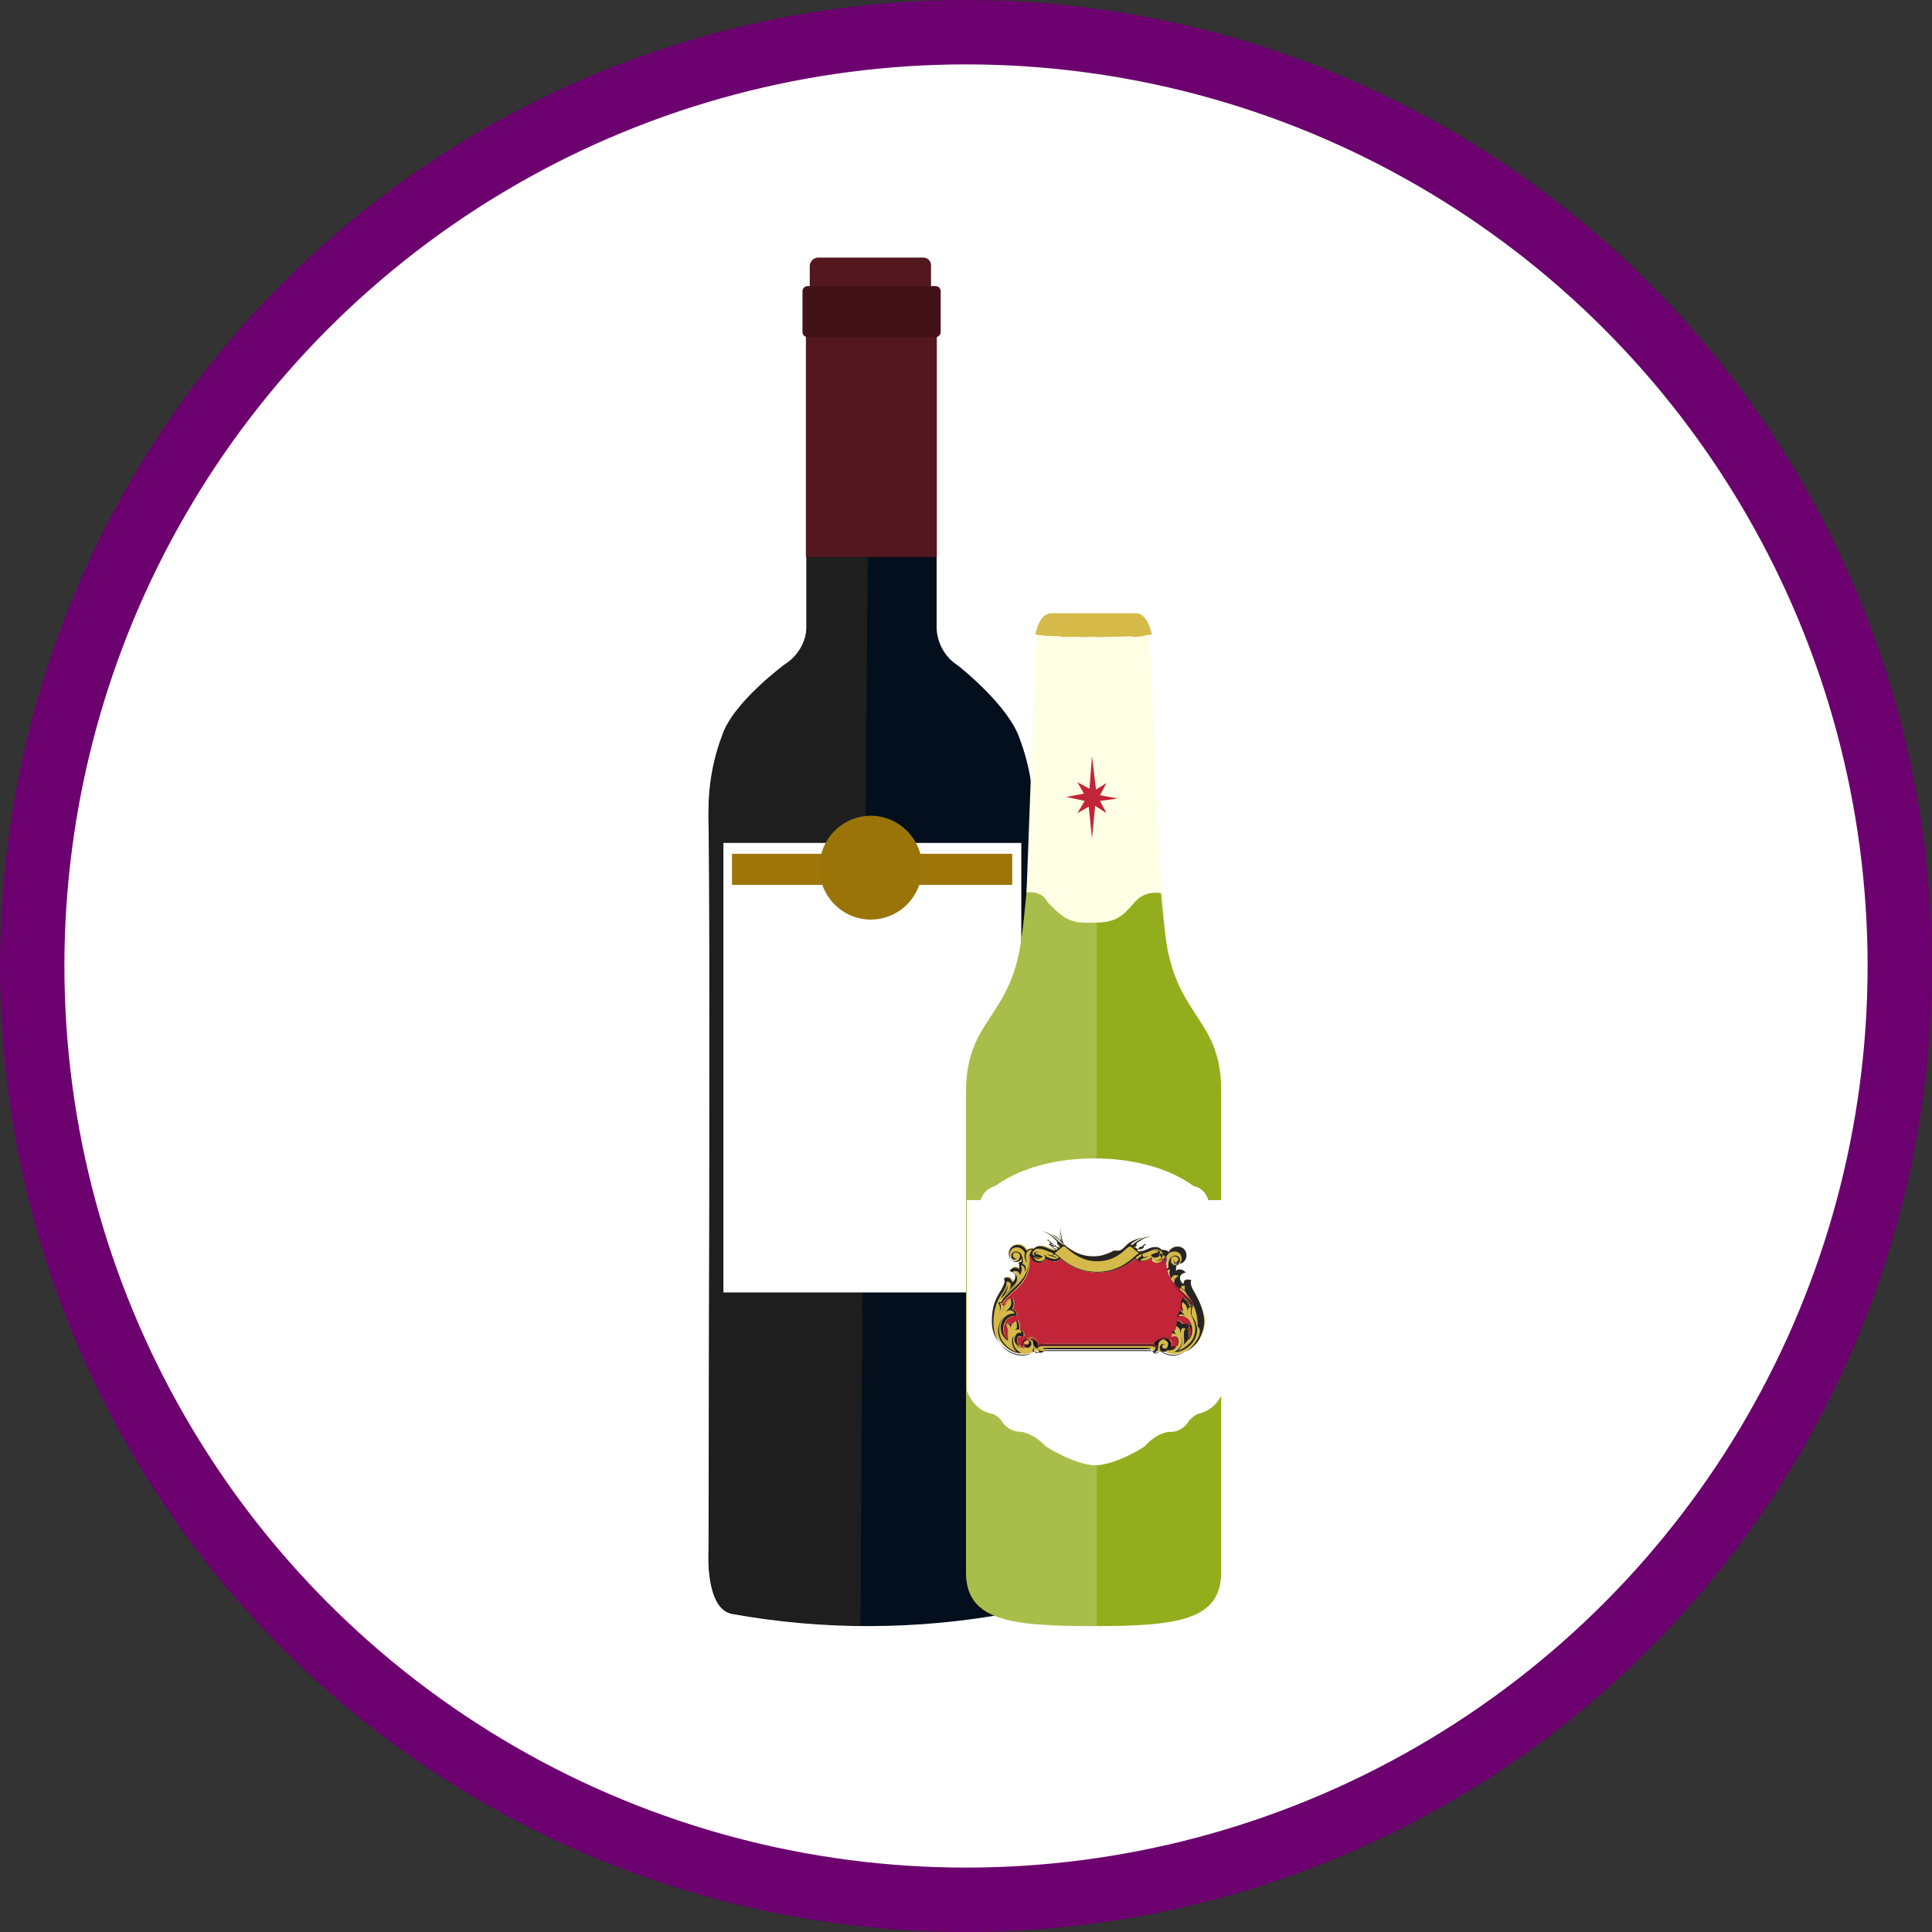<svg width="30" height="30" viewBox="0 0 30 30" fill="none" xmlns="http://www.w3.org/2000/svg">
<rect x="0" y="0" width="30" height="30" fill="#333333" stroke="none"/>
<circle cx="15" cy="15" r="14.5" fill="white" stroke="#6C006F"/>
<path d="M15.672 25.049C16.099 25.015 16.042 24.084 16.042 24.084C16.042 24.084 16.012 13.784 16.042 12.772C16.062 12.334 15.992 11.896 15.839 11.486C15.672 10.957 14.877 10.336 14.877 10.336C14.771 10.268 14.683 10.174 14.625 10.061C14.566 9.948 14.538 9.822 14.544 9.695V8.76V7.758H12.521V8.77V9.705C12.527 9.833 12.5 9.96 12.441 10.073C12.382 10.187 12.295 10.282 12.187 10.349C12.187 10.349 11.393 10.97 11.226 11.496C11.067 11.902 10.991 12.336 11.002 12.772C11.032 13.784 11.002 24.097 11.002 24.097C11.002 24.097 10.949 24.991 11.373 25.062C12.795 25.317 14.251 25.312 15.672 25.049Z" fill="#030F1C"/>
<path d="M13.489 7.711H12.527V8.724V9.661C12.533 9.79 12.505 9.917 12.447 10.031C12.388 10.144 12.301 10.241 12.194 10.309C12.194 10.309 11.379 10.906 11.212 11.422C11.056 11.834 10.986 12.274 11.005 12.715C11.035 13.727 11.005 24.084 11.005 24.084C11.005 24.084 10.952 24.985 11.379 25.052C12.034 25.172 12.697 25.235 13.362 25.241C13.442 10.11 13.489 7.711 13.489 7.711Z" fill="#1E1E1E"/>
<path d="M14.547 5.137H12.514V8.649H14.547V5.137Z" fill="#53171F"/>
<path d="M12.711 4H14.34C14.371 4 14.401 4.013 14.423 4.035C14.444 4.057 14.457 4.087 14.457 4.118V4.489H12.574V4.152C12.572 4.133 12.574 4.113 12.579 4.094C12.585 4.076 12.595 4.059 12.608 4.044C12.621 4.03 12.637 4.018 12.655 4.011C12.673 4.003 12.692 3.999 12.711 4Z" fill="#53171F"/>
<path d="M14.527 4.442H12.541C12.496 4.442 12.461 4.478 12.461 4.523V5.154C12.461 5.199 12.496 5.235 12.541 5.235H14.527C14.571 5.235 14.607 5.199 14.607 5.154V4.523C14.607 4.478 14.571 4.442 14.527 4.442Z" fill="#411318"/>
<path d="M15.859 13.089H11.233V20.069H15.859V13.089Z" fill="white"/>
<path d="M15.718 13.258H11.366V13.74H15.718V13.258Z" fill="#9E7509"/>
<path d="M14.32 13.473C14.32 13.633 14.273 13.789 14.185 13.921C14.098 14.054 13.973 14.157 13.827 14.218C13.681 14.279 13.521 14.295 13.366 14.264C13.211 14.233 13.069 14.156 12.958 14.043C12.846 13.931 12.77 13.787 12.739 13.631C12.709 13.474 12.725 13.312 12.785 13.165C12.845 13.017 12.947 12.892 13.079 12.803C13.21 12.714 13.364 12.667 13.522 12.667C13.733 12.667 13.936 12.752 14.086 12.903C14.236 13.054 14.32 13.259 14.32 13.473Z" fill="#9A7408"/>
<path d="M18.11 14.63C18.009 13.932 17.771 10.587 17.771 10.587C17.909 10.536 17.884 10.321 17.809 10.105C17.733 9.902 17.733 9.712 17.733 9.712L16.981 9.611L16.229 9.712C16.229 9.712 16.229 9.902 16.154 10.105C16.078 10.308 16.053 10.523 16.191 10.587C16.191 10.587 15.966 13.932 15.853 14.63C15.677 15.821 15 15.834 15 16.962C15 17.747 15 23.869 15 24.413C15 25.161 15.677 25.25 16.981 25.25C18.285 25.25 18.962 25.161 18.962 24.413C18.962 23.869 18.962 17.747 18.962 16.962C18.975 15.834 18.298 15.821 18.11 14.63Z" fill="#93AE1D"/>
<path opacity="0.2" d="M17.031 9.624L16.981 9.611L16.229 9.712C16.229 9.712 16.229 9.902 16.154 10.105C16.078 10.308 16.053 10.523 16.191 10.587C16.191 10.587 15.966 13.932 15.853 14.63C15.677 15.821 15 15.834 15 16.962C15 17.747 15 23.869 15 24.413C15 25.161 15.677 25.25 16.981 25.25C16.994 25.25 17.019 25.25 17.031 25.25V9.624Z" fill="white"/>
<path d="M18.762 18.635C18.699 18.432 18.536 18.419 18.536 18.419C17.947 17.988 17.144 17.988 16.994 17.988C16.831 17.988 16.041 17.988 15.451 18.419C15.451 18.419 15.289 18.445 15.226 18.635H15.013V21.588C15.013 21.588 15.101 21.904 15.414 21.955C15.414 21.955 15.514 21.993 15.564 22.082C15.564 22.082 15.652 22.234 15.865 22.234C15.865 22.234 16.053 22.259 16.241 22.462C16.241 22.462 16.655 22.728 16.981 22.753C16.994 22.753 16.994 22.753 17.006 22.753C17.019 22.753 17.019 22.753 17.031 22.753C17.37 22.728 17.771 22.462 17.771 22.462C17.959 22.247 18.147 22.234 18.147 22.234C18.36 22.247 18.448 22.082 18.448 22.082C18.511 21.993 18.599 21.955 18.599 21.955C18.912 21.892 19 21.588 19 21.588V18.635H18.762Z" fill="white"/>
<path d="M15.94 13.857L16.091 9.814C16.091 9.814 17.056 9.651 17.846 9.804L18.034 13.872C18.034 13.872 17.796 13.806 17.62 14.009C17.445 14.211 17.345 14.326 17.006 14.326C16.668 14.338 16.555 14.313 16.279 14.021C16.266 14.034 16.229 13.831 15.94 13.857Z" fill="#FEFFE4"/>
<path d="M16.956 13.02L17.006 12.513L17.182 12.627L17.081 12.437L17.357 12.399L17.081 12.348L17.182 12.158L17.019 12.26L16.956 11.74L16.918 12.247L16.73 12.146L16.831 12.323L16.555 12.374L16.843 12.437L16.73 12.627L16.906 12.526L16.956 13.02Z" fill="#C22537"/>
<path d="M17.633 9.522C17.433 9.522 16.981 9.522 16.981 9.522C16.981 9.522 16.53 9.522 16.329 9.522C16.129 9.522 16.078 9.852 16.078 9.852C16.078 9.852 16.241 9.89 16.981 9.89C17.721 9.89 17.884 9.852 17.884 9.852C17.884 9.852 17.834 9.522 17.633 9.522Z" fill="#D5BA4A"/>
<path d="M17.508 9.852C17.508 9.801 17.458 9.75 17.408 9.75C17.358 9.75 17.307 9.801 17.307 9.852C17.307 9.865 17.307 9.877 17.307 9.877C17.383 9.877 17.458 9.877 17.508 9.877C17.508 9.877 17.508 9.865 17.508 9.852Z" fill="#D5BA4A"/>
<path d="M17.232 9.864C17.232 9.814 17.182 9.763 17.132 9.763C17.082 9.763 17.032 9.814 17.032 9.864C17.032 9.877 17.032 9.89 17.032 9.89C17.107 9.89 17.169 9.89 17.232 9.89C17.232 9.877 17.232 9.877 17.232 9.864Z" fill="#D5BA4A"/>
<path d="M17.784 9.839C17.784 9.788 17.734 9.738 17.671 9.738C17.621 9.738 17.571 9.788 17.571 9.852C17.571 9.865 17.571 9.877 17.571 9.89C17.658 9.89 17.734 9.877 17.771 9.877C17.784 9.852 17.784 9.852 17.784 9.839Z" fill="#D5BA4A"/>
<path d="M16.856 9.763C16.806 9.763 16.756 9.814 16.756 9.864C16.756 9.877 16.756 9.89 16.756 9.89C16.818 9.89 16.893 9.89 16.956 9.89C16.956 9.877 16.956 9.877 16.956 9.864C16.956 9.801 16.906 9.763 16.856 9.763Z" fill="#D5BA4A"/>
<path d="M16.58 9.75C16.53 9.75 16.48 9.789 16.48 9.852C16.48 9.865 16.48 9.877 16.48 9.89C16.542 9.89 16.605 9.89 16.68 9.89C16.68 9.877 16.68 9.877 16.68 9.865C16.68 9.801 16.63 9.75 16.58 9.75Z" fill="#D5BA4A"/>
<path d="M16.191 9.865C16.241 9.865 16.304 9.877 16.392 9.877C16.392 9.865 16.392 9.852 16.392 9.839C16.392 9.788 16.354 9.738 16.292 9.725C16.241 9.725 16.191 9.763 16.179 9.826C16.191 9.852 16.191 9.852 16.191 9.865Z" fill="#D5BA4A"/>
<path d="M18.549 20.066C18.523 20.028 18.511 20.003 18.498 19.965C18.486 19.939 18.486 19.901 18.498 19.876C18.436 19.863 18.398 19.863 18.386 19.901C18.386 19.914 18.373 19.927 18.373 19.939C18.335 19.901 18.323 19.876 18.323 19.851C18.323 19.838 18.323 19.838 18.323 19.825C18.335 19.787 18.373 19.762 18.411 19.762C18.386 19.724 18.348 19.711 18.31 19.711C18.285 19.711 18.273 19.724 18.26 19.737C18.26 19.724 18.26 19.711 18.26 19.699C18.26 19.673 18.273 19.648 18.273 19.635C18.273 19.635 18.248 19.622 18.235 19.622C18.235 19.61 18.223 19.584 18.223 19.559C18.223 19.572 18.235 19.572 18.235 19.584C18.248 19.61 18.285 19.622 18.31 19.622C18.373 19.622 18.423 19.559 18.423 19.496C18.423 19.407 18.36 19.356 18.285 19.356C18.21 19.356 18.16 19.407 18.147 19.445C18.135 19.432 18.135 19.42 18.11 19.42C18.085 19.407 18.059 19.407 18.034 19.407C18.009 19.369 17.959 19.356 17.896 19.369C17.834 19.382 17.759 19.432 17.696 19.432C17.708 19.432 17.733 19.42 17.746 19.42C17.733 19.42 17.733 19.42 17.696 19.432C17.696 19.432 17.696 19.432 17.683 19.432C17.671 19.432 17.671 19.42 17.658 19.407C17.671 19.394 17.671 19.394 17.671 19.394C17.683 19.394 17.696 19.407 17.721 19.407C17.733 19.407 17.746 19.394 17.759 19.394C17.746 19.394 17.733 19.394 17.721 19.407C17.708 19.407 17.708 19.407 17.696 19.407H17.683L17.696 19.394C17.708 19.394 17.733 19.394 17.746 19.382C17.759 19.382 17.759 19.369 17.759 19.356C17.759 19.344 17.771 19.344 17.784 19.331C17.784 19.331 17.796 19.331 17.796 19.318H17.784C17.759 19.331 17.759 19.331 17.746 19.344C17.733 19.356 17.721 19.369 17.708 19.369L17.721 19.356C17.721 19.356 17.696 19.356 17.683 19.382C17.683 19.394 17.671 19.394 17.671 19.394C17.671 19.394 17.671 19.394 17.683 19.382C17.671 19.382 17.671 19.394 17.658 19.394C17.646 19.382 17.646 19.382 17.633 19.369C17.646 19.356 17.646 19.344 17.646 19.331C17.646 19.318 17.646 19.318 17.646 19.306C17.696 19.268 17.771 19.217 17.871 19.192C17.796 19.204 17.683 19.242 17.583 19.331H17.57L17.558 19.318C17.621 19.268 17.696 19.23 17.733 19.217H17.721C17.696 19.23 17.583 19.255 17.508 19.318C17.495 19.331 17.483 19.344 17.47 19.356C17.445 19.382 17.42 19.407 17.382 19.42C17.382 19.42 17.382 19.42 17.37 19.42C17.37 19.42 17.37 19.42 17.357 19.42C17.357 19.42 17.357 19.42 17.345 19.42C17.345 19.42 17.345 19.42 17.332 19.42C17.332 19.42 17.332 19.42 17.32 19.42C17.32 19.42 17.32 19.42 17.307 19.42C17.307 19.42 17.307 19.42 17.295 19.42C17.257 19.445 17.219 19.458 17.182 19.47C17.119 19.496 17.056 19.509 16.981 19.509C16.806 19.509 16.668 19.445 16.53 19.331C16.48 19.268 16.454 19.217 16.442 19.166C16.442 19.192 16.467 19.255 16.492 19.306C16.48 19.293 16.48 19.293 16.467 19.28L16.517 19.318C16.48 19.23 16.467 19.116 16.467 19.052C16.467 19.04 16.467 19.027 16.467 19.027C16.467 19.027 16.467 19.052 16.467 19.065C16.467 19.141 16.467 19.204 16.492 19.28C16.454 19.255 16.43 19.23 16.404 19.204C16.379 19.192 16.342 19.166 16.329 19.166C16.379 19.192 16.417 19.23 16.505 19.306C16.505 19.306 16.505 19.318 16.517 19.318L16.505 19.331C16.48 19.306 16.454 19.293 16.43 19.268C16.342 19.179 16.254 19.128 16.179 19.116C16.166 19.116 16.166 19.116 16.179 19.116C16.241 19.128 16.329 19.179 16.417 19.28C16.417 19.293 16.417 19.331 16.442 19.356L16.454 19.369L16.442 19.382C16.442 19.369 16.43 19.369 16.43 19.369C16.43 19.369 16.417 19.356 16.404 19.356C16.392 19.344 16.392 19.344 16.379 19.331V19.344L16.367 19.331C16.354 19.318 16.342 19.306 16.342 19.306L16.354 19.318C16.342 19.306 16.329 19.306 16.317 19.293C16.317 19.28 16.317 19.28 16.279 19.255C16.279 19.255 16.267 19.242 16.267 19.255C16.267 19.255 16.254 19.255 16.279 19.268C16.291 19.268 16.304 19.28 16.304 19.293V19.306C16.304 19.318 16.329 19.318 16.329 19.318C16.342 19.318 16.354 19.331 16.367 19.331L16.379 19.344H16.392H16.379H16.367C16.354 19.344 16.342 19.331 16.329 19.331C16.317 19.318 16.304 19.318 16.279 19.318C16.291 19.318 16.317 19.344 16.317 19.344C16.342 19.369 16.367 19.356 16.367 19.356H16.379C16.392 19.356 16.404 19.356 16.417 19.369C16.417 19.369 16.442 19.394 16.442 19.382C16.43 19.394 16.417 19.394 16.379 19.382C16.354 19.369 16.342 19.369 16.329 19.369C16.317 19.369 16.329 19.369 16.329 19.369C16.342 19.369 16.354 19.382 16.367 19.382C16.379 19.394 16.392 19.394 16.417 19.394C16.43 19.394 16.43 19.394 16.442 19.394C16.43 19.407 16.43 19.407 16.417 19.407C16.404 19.407 16.392 19.394 16.379 19.394C16.379 19.394 16.392 19.394 16.392 19.407C16.392 19.407 16.392 19.407 16.404 19.407C16.342 19.407 16.267 19.356 16.204 19.344C16.141 19.331 16.091 19.344 16.066 19.382C16.041 19.369 16.016 19.382 15.991 19.382C15.978 19.394 15.966 19.394 15.953 19.407C15.928 19.369 15.89 19.318 15.815 19.318C15.74 19.318 15.677 19.369 15.677 19.458C15.677 19.521 15.727 19.584 15.79 19.584C15.815 19.584 15.853 19.572 15.865 19.547C15.878 19.534 15.878 19.534 15.878 19.521C15.878 19.547 15.878 19.572 15.865 19.584C15.853 19.584 15.84 19.584 15.828 19.597C15.84 19.622 15.84 19.635 15.84 19.66C15.84 19.673 15.84 19.686 15.84 19.699C15.828 19.686 15.815 19.673 15.79 19.673C15.752 19.66 15.715 19.686 15.69 19.724C15.727 19.737 15.765 19.749 15.777 19.787C15.777 19.8 15.777 19.8 15.777 19.813C15.777 19.838 15.765 19.876 15.727 19.901C15.727 19.889 15.727 19.876 15.715 19.863C15.69 19.825 15.652 19.813 15.602 19.838C15.614 19.863 15.614 19.901 15.602 19.927C15.589 19.952 15.577 19.99 15.552 20.028C15.489 20.13 15.414 20.256 15.414 20.497C15.414 20.611 15.439 20.712 15.502 20.801C15.552 20.877 15.627 20.941 15.702 20.979C15.828 21.042 15.978 21.042 16.078 20.966C16.128 21.004 16.204 21.004 16.241 20.953H17.884C17.934 21.004 17.997 21.004 18.047 20.966C18.147 21.042 18.285 21.042 18.423 20.979C18.498 20.941 18.574 20.877 18.624 20.801C18.674 20.712 18.712 20.611 18.712 20.497C18.686 20.307 18.599 20.168 18.549 20.066Z" fill="#D5BA4A"/>
<path d="M17.044 19.762C16.805 19.762 16.617 19.673 16.467 19.547C16.442 19.572 16.417 19.585 16.404 19.585C16.392 19.597 16.367 19.597 16.354 19.585C16.304 19.585 16.254 19.559 16.229 19.547C16.216 19.572 16.191 19.61 16.128 19.61C16.066 19.61 16.003 19.572 16.003 19.496C15.991 19.509 15.991 19.547 15.991 19.585C15.991 19.825 15.852 19.965 15.715 20.079C15.652 20.142 15.589 20.193 15.564 20.256C15.564 20.256 15.564 20.256 15.577 20.256C15.577 20.256 15.589 20.256 15.589 20.269C15.602 20.231 15.627 20.193 15.702 20.155L15.727 20.142L15.74 20.168C15.752 20.193 15.752 20.231 15.752 20.256C15.752 20.282 15.74 20.32 15.727 20.332C15.74 20.332 15.752 20.345 15.765 20.345C15.79 20.37 15.802 20.396 15.802 20.434C15.69 20.421 15.627 20.484 15.602 20.56C15.589 20.586 15.589 20.611 15.589 20.637C15.589 20.687 15.602 20.738 15.639 20.776C15.639 20.75 15.639 20.738 15.639 20.712C15.639 20.7 15.639 20.674 15.639 20.649C15.639 20.637 15.639 20.624 15.627 20.611C15.627 20.598 15.614 20.598 15.602 20.586C15.627 20.548 15.652 20.535 15.69 20.548C15.702 20.548 15.715 20.548 15.727 20.56C15.74 20.548 15.752 20.522 15.79 20.51L15.815 20.497L15.828 20.535C15.84 20.56 15.84 20.586 15.84 20.611C15.84 20.624 15.84 20.637 15.84 20.649C15.903 20.662 15.915 20.712 15.903 20.763C15.865 20.75 15.84 20.75 15.815 20.763C15.79 20.788 15.79 20.827 15.815 20.865C15.84 20.903 15.865 20.903 15.915 20.903C15.915 20.89 15.903 20.877 15.903 20.865C15.903 20.852 15.903 20.839 15.915 20.814C15.928 20.788 15.953 20.763 15.991 20.763C16.015 20.75 16.053 20.763 16.078 20.788C16.116 20.814 16.116 20.865 16.128 20.89C16.128 20.89 16.154 20.865 16.204 20.865H17.896C17.947 20.865 17.972 20.89 17.972 20.89C17.972 20.852 17.972 20.814 18.022 20.788C18.047 20.763 18.084 20.763 18.11 20.763C18.135 20.776 18.16 20.788 18.185 20.814C18.197 20.827 18.197 20.852 18.197 20.865C18.197 20.877 18.197 20.89 18.185 20.903C18.235 20.915 18.26 20.903 18.285 20.865C18.298 20.839 18.298 20.788 18.285 20.763C18.26 20.738 18.235 20.75 18.197 20.763C18.185 20.7 18.197 20.649 18.26 20.649C18.26 20.637 18.26 20.624 18.26 20.611C18.26 20.586 18.273 20.56 18.273 20.535L18.285 20.497L18.31 20.51C18.348 20.522 18.36 20.548 18.373 20.56C18.385 20.548 18.398 20.548 18.41 20.548C18.436 20.548 18.461 20.56 18.498 20.586C18.486 20.586 18.473 20.598 18.473 20.611C18.461 20.624 18.461 20.637 18.461 20.649C18.461 20.662 18.461 20.687 18.461 20.712C18.461 20.738 18.461 20.75 18.461 20.776C18.498 20.738 18.511 20.687 18.511 20.637C18.511 20.611 18.511 20.586 18.498 20.56C18.473 20.484 18.41 20.421 18.298 20.434C18.298 20.396 18.31 20.37 18.335 20.345C18.348 20.332 18.36 20.332 18.373 20.332C18.36 20.307 18.348 20.282 18.348 20.256C18.348 20.218 18.36 20.193 18.36 20.168L18.373 20.142L18.398 20.155C18.473 20.18 18.498 20.231 18.511 20.269C18.511 20.269 18.511 20.269 18.523 20.256C18.523 20.256 18.523 20.256 18.536 20.256C18.511 20.193 18.448 20.142 18.385 20.079C18.26 19.965 18.122 19.838 18.122 19.585C18.122 19.547 18.11 19.509 18.11 19.496C18.11 19.559 18.047 19.61 17.984 19.61C17.921 19.61 17.896 19.572 17.884 19.547C17.859 19.559 17.809 19.585 17.758 19.585C17.733 19.585 17.721 19.585 17.708 19.585C17.696 19.572 17.671 19.572 17.646 19.547C17.457 19.673 17.282 19.762 17.044 19.762Z" fill="white"/>
<path d="M18.548 20.066C18.523 20.028 18.511 20.003 18.498 19.965C18.486 19.94 18.486 19.902 18.498 19.876C18.436 19.864 18.398 19.864 18.385 19.902C18.385 19.914 18.373 19.927 18.373 19.94C18.335 19.902 18.323 19.876 18.323 19.851C18.323 19.838 18.323 19.838 18.323 19.826C18.335 19.788 18.373 19.762 18.41 19.762C18.385 19.724 18.348 19.712 18.31 19.712C18.285 19.712 18.273 19.724 18.26 19.737C18.26 19.724 18.26 19.712 18.26 19.699C18.26 19.674 18.273 19.648 18.273 19.635C18.273 19.635 18.247 19.623 18.235 19.623C18.235 19.61 18.222 19.585 18.222 19.559C18.222 19.572 18.235 19.572 18.235 19.585C18.247 19.61 18.285 19.623 18.31 19.623C18.373 19.623 18.423 19.559 18.423 19.496C18.423 19.407 18.36 19.357 18.285 19.357C18.21 19.357 18.16 19.407 18.147 19.445C18.135 19.433 18.135 19.42 18.11 19.42C18.084 19.407 18.059 19.407 18.034 19.407C18.009 19.369 17.959 19.357 17.896 19.369C17.834 19.382 17.758 19.433 17.696 19.433C17.708 19.433 17.733 19.42 17.746 19.42C17.733 19.42 17.733 19.42 17.696 19.433C17.696 19.433 17.696 19.433 17.683 19.433C17.671 19.433 17.671 19.42 17.658 19.407C17.671 19.395 17.671 19.395 17.671 19.395C17.683 19.395 17.696 19.407 17.721 19.407C17.733 19.407 17.746 19.395 17.758 19.395C17.746 19.395 17.733 19.395 17.721 19.407C17.708 19.407 17.708 19.407 17.696 19.407H17.683L17.696 19.395C17.708 19.395 17.733 19.395 17.746 19.382C17.758 19.382 17.758 19.369 17.758 19.357C17.758 19.344 17.771 19.344 17.784 19.331C17.784 19.331 17.796 19.331 17.796 19.319H17.784C17.758 19.331 17.758 19.331 17.746 19.344C17.733 19.357 17.721 19.369 17.708 19.369L17.721 19.357C17.721 19.357 17.696 19.357 17.683 19.382C17.683 19.395 17.671 19.395 17.671 19.395C17.671 19.395 17.671 19.395 17.683 19.382C17.671 19.382 17.671 19.395 17.658 19.395C17.646 19.382 17.646 19.382 17.633 19.369C17.646 19.357 17.646 19.344 17.646 19.331C17.646 19.331 17.646 19.319 17.646 19.306C17.696 19.268 17.771 19.217 17.871 19.192C17.796 19.204 17.683 19.242 17.583 19.331H17.57L17.558 19.319C17.62 19.268 17.696 19.23 17.733 19.217H17.721C17.696 19.23 17.583 19.255 17.508 19.319C17.495 19.331 17.483 19.344 17.47 19.357C17.445 19.382 17.42 19.407 17.382 19.42C17.382 19.42 17.382 19.42 17.37 19.42C17.37 19.42 17.37 19.42 17.357 19.42C17.357 19.42 17.357 19.42 17.345 19.42C17.345 19.42 17.345 19.42 17.332 19.42C17.332 19.42 17.332 19.42 17.32 19.42C17.32 19.42 17.32 19.42 17.307 19.42C17.307 19.42 17.307 19.42 17.294 19.42C17.257 19.445 17.219 19.458 17.182 19.471C17.119 19.496 17.056 19.509 16.981 19.509C16.805 19.509 16.668 19.445 16.53 19.331C16.48 19.281 16.454 19.217 16.442 19.166C16.442 19.192 16.467 19.255 16.492 19.306C16.48 19.293 16.48 19.293 16.467 19.281L16.517 19.319C16.48 19.23 16.467 19.116 16.467 19.052C16.467 19.04 16.467 19.027 16.467 19.027C16.467 19.027 16.467 19.052 16.467 19.065C16.467 19.141 16.467 19.204 16.492 19.281C16.454 19.255 16.429 19.23 16.404 19.204C16.379 19.192 16.341 19.166 16.329 19.166C16.379 19.192 16.417 19.23 16.505 19.306C16.505 19.306 16.505 19.319 16.517 19.319L16.505 19.331C16.48 19.306 16.454 19.293 16.429 19.268C16.341 19.179 16.254 19.128 16.178 19.116C16.166 19.116 16.166 19.116 16.178 19.116C16.241 19.128 16.329 19.179 16.417 19.281C16.417 19.293 16.417 19.331 16.442 19.357L16.454 19.369L16.442 19.382C16.442 19.369 16.429 19.369 16.429 19.369C16.429 19.369 16.417 19.369 16.404 19.357C16.392 19.344 16.392 19.344 16.379 19.331V19.344L16.367 19.331C16.354 19.319 16.341 19.306 16.341 19.306L16.354 19.319C16.341 19.306 16.329 19.306 16.316 19.293C16.316 19.281 16.316 19.281 16.279 19.255C16.279 19.255 16.266 19.243 16.266 19.255C16.266 19.255 16.254 19.255 16.279 19.268C16.291 19.268 16.304 19.281 16.304 19.293V19.306C16.304 19.319 16.329 19.319 16.329 19.319C16.341 19.319 16.354 19.331 16.367 19.331L16.379 19.344H16.392H16.379H16.367C16.354 19.344 16.341 19.331 16.329 19.331C16.316 19.319 16.304 19.319 16.279 19.319C16.291 19.331 16.316 19.344 16.316 19.344C16.341 19.369 16.367 19.357 16.367 19.357H16.379C16.392 19.357 16.404 19.357 16.404 19.369C16.404 19.369 16.429 19.395 16.429 19.382C16.417 19.395 16.404 19.395 16.367 19.382C16.341 19.369 16.329 19.369 16.316 19.369C16.304 19.369 16.316 19.369 16.316 19.369C16.329 19.369 16.341 19.382 16.354 19.382C16.367 19.395 16.379 19.395 16.404 19.395C16.417 19.395 16.417 19.395 16.429 19.395C16.417 19.407 16.417 19.407 16.404 19.407C16.392 19.407 16.379 19.395 16.367 19.395C16.367 19.395 16.379 19.395 16.379 19.407C16.379 19.407 16.379 19.407 16.392 19.42C16.329 19.42 16.254 19.369 16.191 19.357C16.128 19.344 16.078 19.357 16.053 19.395C16.028 19.382 16.003 19.395 15.978 19.395C15.965 19.407 15.953 19.407 15.94 19.42C15.915 19.382 15.878 19.331 15.802 19.331C15.727 19.331 15.664 19.382 15.664 19.471C15.664 19.534 15.715 19.597 15.777 19.597C15.802 19.597 15.84 19.585 15.852 19.559C15.865 19.547 15.865 19.547 15.865 19.534C15.865 19.559 15.865 19.585 15.852 19.597C15.84 19.597 15.827 19.597 15.815 19.61C15.827 19.635 15.827 19.648 15.827 19.674C15.827 19.686 15.827 19.699 15.827 19.712C15.815 19.699 15.802 19.686 15.777 19.686C15.74 19.674 15.702 19.699 15.677 19.737C15.715 19.75 15.752 19.762 15.765 19.8C15.765 19.813 15.765 19.813 15.765 19.826C15.765 19.851 15.752 19.889 15.715 19.914C15.715 19.902 15.715 19.889 15.702 19.876C15.677 19.838 15.639 19.826 15.589 19.851C15.602 19.876 15.602 19.914 15.589 19.94C15.577 19.965 15.564 20.003 15.539 20.041C15.476 20.142 15.401 20.269 15.401 20.51C15.401 20.624 15.426 20.725 15.489 20.814C15.539 20.89 15.614 20.953 15.69 20.991C15.815 21.055 15.965 21.055 16.066 20.979C16.116 21.017 16.191 21.017 16.229 20.966H17.871C17.921 21.017 17.984 21.017 18.034 20.979C18.135 21.055 18.273 21.055 18.41 20.991C18.486 20.953 18.561 20.89 18.611 20.814C18.661 20.725 18.699 20.624 18.699 20.51C18.686 20.307 18.599 20.168 18.548 20.066ZM17.733 19.471C17.784 19.458 17.834 19.433 17.909 19.407C17.947 19.395 17.972 19.395 17.997 19.407C18.022 19.42 18.034 19.433 18.047 19.445C18.059 19.471 18.059 19.496 18.047 19.521C18.034 19.547 17.997 19.572 17.947 19.572C17.997 19.585 18.034 19.559 18.059 19.534C18.059 19.572 18.022 19.597 17.972 19.61C17.909 19.61 17.884 19.585 17.884 19.547C17.884 19.534 17.884 19.521 17.896 19.509C17.896 19.509 17.884 19.521 17.871 19.534C17.796 19.572 17.721 19.585 17.708 19.572C17.708 19.559 17.721 19.559 17.733 19.547C17.771 19.534 17.821 19.521 17.859 19.496C17.834 19.509 17.784 19.521 17.758 19.521C17.733 19.496 17.746 19.483 17.733 19.471ZM17.721 19.483C17.733 19.496 17.721 19.509 17.696 19.521C17.683 19.534 17.671 19.534 17.658 19.559L17.633 19.534C17.658 19.509 17.671 19.496 17.683 19.496C17.696 19.483 17.708 19.471 17.721 19.483ZM17.633 19.344C17.633 19.357 17.633 19.369 17.633 19.382L17.608 19.369C17.62 19.357 17.633 19.344 17.633 19.344ZM16.442 19.369C16.429 19.357 16.429 19.331 16.429 19.319L16.454 19.344C16.454 19.357 16.454 19.357 16.467 19.369C16.454 19.369 16.454 19.369 16.442 19.369C16.442 19.369 16.442 19.382 16.442 19.369ZM16.505 19.357C16.517 19.344 16.542 19.357 16.58 19.395C16.668 19.471 16.818 19.585 17.031 19.585C17.257 19.585 17.395 19.483 17.483 19.395C17.52 19.369 17.545 19.344 17.558 19.357L17.683 19.458C17.671 19.471 17.645 19.483 17.62 19.509C17.47 19.648 17.282 19.75 17.031 19.75C16.793 19.75 16.592 19.648 16.442 19.509C16.417 19.483 16.392 19.471 16.379 19.458L16.505 19.357ZM16.354 19.483C16.367 19.471 16.379 19.483 16.392 19.483C16.404 19.483 16.417 19.509 16.442 19.521L16.417 19.547C16.404 19.534 16.404 19.521 16.379 19.509C16.354 19.509 16.354 19.496 16.354 19.483ZM16.041 19.433C16.053 19.42 16.066 19.407 16.091 19.395C16.116 19.382 16.141 19.395 16.178 19.395C16.254 19.42 16.304 19.445 16.354 19.458C16.341 19.471 16.354 19.483 16.354 19.496C16.329 19.496 16.279 19.483 16.254 19.471C16.279 19.496 16.329 19.509 16.379 19.521C16.392 19.534 16.417 19.534 16.404 19.547C16.392 19.559 16.316 19.547 16.241 19.509C16.241 19.496 16.229 19.483 16.216 19.483C16.216 19.496 16.229 19.509 16.229 19.521C16.229 19.559 16.191 19.585 16.141 19.585C16.091 19.585 16.053 19.547 16.053 19.509C16.078 19.547 16.116 19.559 16.166 19.547C16.116 19.547 16.078 19.521 16.066 19.496C16.028 19.496 16.028 19.458 16.041 19.433ZM16.128 19.61C16.191 19.61 16.216 19.572 16.229 19.547C16.254 19.559 16.304 19.585 16.354 19.585C16.379 19.585 16.392 19.585 16.404 19.585C16.417 19.572 16.442 19.572 16.467 19.547C16.617 19.674 16.805 19.762 17.044 19.762C17.282 19.762 17.47 19.674 17.62 19.547C17.645 19.572 17.671 19.585 17.683 19.585C17.696 19.597 17.721 19.597 17.733 19.585C17.784 19.585 17.834 19.559 17.859 19.547C17.871 19.572 17.896 19.61 17.959 19.61C18.022 19.61 18.084 19.572 18.084 19.496C18.097 19.509 18.097 19.547 18.097 19.585C18.097 19.826 18.235 19.965 18.373 20.079C18.436 20.142 18.498 20.193 18.523 20.256H18.511C18.511 20.256 18.498 20.256 18.498 20.269C18.486 20.231 18.461 20.193 18.385 20.155L18.36 20.142L18.348 20.168C18.335 20.193 18.335 20.231 18.335 20.256C18.335 20.282 18.348 20.32 18.36 20.332C18.348 20.332 18.335 20.345 18.323 20.345C18.298 20.37 18.285 20.396 18.285 20.434C18.398 20.421 18.461 20.485 18.486 20.561C18.498 20.586 18.498 20.611 18.498 20.637C18.498 20.687 18.486 20.738 18.448 20.776C18.448 20.751 18.448 20.738 18.448 20.713C18.448 20.7 18.448 20.675 18.448 20.649C18.448 20.637 18.448 20.624 18.461 20.611C18.461 20.599 18.473 20.599 18.486 20.586C18.461 20.548 18.436 20.535 18.398 20.548C18.385 20.548 18.373 20.548 18.36 20.561C18.348 20.548 18.335 20.523 18.298 20.51L18.273 20.497L18.26 20.535C18.247 20.561 18.247 20.586 18.247 20.611C18.247 20.624 18.247 20.637 18.247 20.649C18.185 20.662 18.172 20.713 18.185 20.763C18.222 20.751 18.247 20.751 18.273 20.763C18.298 20.789 18.298 20.827 18.273 20.865C18.26 20.903 18.222 20.903 18.172 20.903C18.172 20.89 18.185 20.877 18.185 20.865C18.185 20.852 18.185 20.839 18.172 20.814C18.16 20.789 18.135 20.763 18.097 20.763C18.072 20.751 18.034 20.763 18.009 20.789C17.972 20.814 17.972 20.865 17.959 20.89C17.959 20.89 17.934 20.865 17.884 20.865H16.191C16.141 20.865 16.116 20.89 16.116 20.89C16.116 20.852 16.116 20.814 16.066 20.789C16.041 20.763 16.003 20.763 15.978 20.763C15.953 20.776 15.928 20.789 15.903 20.814C15.89 20.827 15.89 20.852 15.89 20.865C15.89 20.877 15.89 20.89 15.903 20.903C15.852 20.916 15.827 20.903 15.802 20.865C15.79 20.839 15.79 20.789 15.802 20.763C15.827 20.738 15.852 20.751 15.89 20.763C15.903 20.7 15.89 20.649 15.827 20.649C15.827 20.637 15.827 20.624 15.827 20.611C15.827 20.586 15.827 20.561 15.815 20.535L15.802 20.497L15.777 20.51C15.74 20.523 15.727 20.548 15.715 20.561C15.702 20.548 15.69 20.548 15.677 20.548C15.652 20.548 15.614 20.561 15.589 20.586C15.602 20.586 15.614 20.599 15.614 20.611C15.627 20.624 15.627 20.637 15.627 20.649C15.627 20.662 15.627 20.687 15.627 20.713C15.627 20.738 15.627 20.751 15.627 20.776C15.589 20.738 15.577 20.687 15.577 20.637C15.577 20.611 15.577 20.586 15.589 20.561C15.614 20.485 15.677 20.421 15.79 20.434C15.79 20.396 15.777 20.37 15.752 20.345C15.74 20.332 15.727 20.332 15.715 20.332C15.727 20.307 15.74 20.282 15.74 20.256C15.74 20.218 15.727 20.193 15.727 20.168L15.715 20.142L15.69 20.155C15.614 20.18 15.589 20.231 15.577 20.269C15.577 20.269 15.577 20.269 15.564 20.256C15.564 20.256 15.564 20.256 15.552 20.256C15.577 20.193 15.639 20.142 15.702 20.079C15.827 19.965 15.978 19.838 15.978 19.585C15.978 19.547 15.99 19.509 15.99 19.496C16.003 19.572 16.066 19.61 16.128 19.61ZM16.066 20.991C16.053 20.979 16.041 20.941 16.066 20.916C16.041 20.928 16.028 20.966 16.041 20.991C15.953 21.067 15.815 21.067 15.69 21.004C15.614 20.966 15.552 20.903 15.501 20.827C15.451 20.738 15.426 20.649 15.426 20.535C15.426 20.307 15.501 20.168 15.564 20.079C15.602 20.016 15.639 19.965 15.627 19.902C15.652 19.902 15.677 19.902 15.69 19.927C15.702 19.952 15.69 20.003 15.664 20.028C15.79 19.94 15.802 19.876 15.79 19.826C15.777 19.788 15.752 19.762 15.727 19.75C15.74 19.737 15.752 19.737 15.777 19.737C15.802 19.737 15.827 19.762 15.84 19.8C15.865 19.737 15.878 19.699 15.852 19.648C15.865 19.648 15.878 19.648 15.89 19.661C15.903 19.673 15.915 19.699 15.915 19.724C15.915 19.737 15.915 19.75 15.903 19.762C15.915 19.75 15.928 19.724 15.928 19.712C15.928 19.686 15.928 19.661 15.915 19.648C15.903 19.635 15.89 19.635 15.878 19.623C15.89 19.559 15.878 19.496 15.84 19.458C15.827 19.445 15.802 19.433 15.777 19.433C15.74 19.433 15.702 19.458 15.702 19.509C15.702 19.534 15.727 19.559 15.74 19.559C15.752 19.559 15.777 19.559 15.79 19.534C15.777 19.547 15.765 19.547 15.752 19.534C15.74 19.534 15.727 19.509 15.727 19.496C15.727 19.471 15.74 19.445 15.777 19.445C15.802 19.445 15.827 19.458 15.84 19.496C15.84 19.534 15.815 19.585 15.765 19.585C15.715 19.585 15.677 19.547 15.677 19.483C15.677 19.42 15.715 19.369 15.79 19.369C15.852 19.369 15.903 19.42 15.915 19.458C15.903 19.496 15.903 19.559 15.953 19.61C15.915 19.534 15.928 19.471 15.953 19.433C15.965 19.42 16.003 19.395 16.028 19.407C16.028 19.407 16.003 19.433 16.003 19.445C15.99 19.471 15.978 19.496 15.978 19.559C15.978 19.788 15.84 19.914 15.715 20.028C15.652 20.092 15.577 20.142 15.552 20.218C15.527 20.218 15.514 20.218 15.501 20.231C15.527 20.269 15.539 20.332 15.514 20.396C15.539 20.332 15.552 20.282 15.527 20.231C15.539 20.231 15.552 20.231 15.564 20.244C15.577 20.256 15.589 20.282 15.589 20.307C15.589 20.32 15.589 20.332 15.577 20.345C15.589 20.32 15.589 20.294 15.589 20.282C15.589 20.244 15.602 20.18 15.69 20.142C15.702 20.168 15.702 20.206 15.702 20.231C15.702 20.269 15.69 20.294 15.652 20.332C15.639 20.345 15.627 20.358 15.627 20.37C15.664 20.332 15.702 20.345 15.727 20.358C15.74 20.37 15.752 20.383 15.752 20.396C15.639 20.396 15.577 20.459 15.552 20.535C15.514 20.637 15.552 20.763 15.664 20.827C15.639 20.801 15.639 20.751 15.639 20.7C15.639 20.649 15.652 20.599 15.614 20.573C15.627 20.561 15.639 20.561 15.652 20.561C15.677 20.561 15.69 20.586 15.69 20.624V20.637C15.69 20.624 15.69 20.611 15.702 20.586C15.702 20.561 15.727 20.535 15.777 20.51C15.79 20.535 15.79 20.561 15.79 20.586C15.79 20.611 15.79 20.624 15.777 20.637C15.765 20.649 15.765 20.662 15.752 20.675C15.777 20.637 15.815 20.637 15.84 20.649C15.852 20.662 15.865 20.675 15.852 20.7C15.815 20.687 15.79 20.7 15.777 20.725C15.752 20.763 15.74 20.814 15.765 20.852C15.777 20.877 15.815 20.916 15.903 20.903C15.903 20.903 15.903 20.903 15.915 20.916C15.928 20.928 15.94 20.928 15.953 20.928C15.99 20.928 16.015 20.903 16.015 20.865C16.015 20.852 16.015 20.839 16.003 20.827C15.99 20.814 15.965 20.801 15.94 20.814C15.953 20.814 15.978 20.814 15.978 20.827V20.839C15.978 20.865 15.965 20.877 15.94 20.877C15.928 20.877 15.915 20.877 15.903 20.865C15.878 20.852 15.878 20.814 15.89 20.776C15.903 20.751 15.915 20.738 15.94 20.738C15.965 20.738 15.99 20.738 16.003 20.751C16.041 20.776 16.041 20.814 16.041 20.852C16.041 20.903 16.078 20.941 16.128 20.941C16.153 21.017 16.103 21.029 16.066 20.991ZM17.871 20.979H16.204C16.166 20.979 16.153 20.979 16.128 20.953C16.116 20.941 16.116 20.941 16.116 20.928C16.116 20.928 16.128 20.903 16.191 20.903H17.871C17.934 20.903 17.947 20.928 17.947 20.928C17.947 20.941 17.934 20.941 17.934 20.953C17.934 20.979 17.909 20.979 17.871 20.979ZM18.573 20.827C18.523 20.903 18.461 20.966 18.385 21.004C18.26 21.067 18.135 21.067 18.034 20.991C18.047 20.966 18.034 20.941 18.009 20.916C18.034 20.941 18.022 20.979 18.009 20.991C17.972 21.029 17.921 21.017 17.896 21.004C17.959 21.004 17.984 20.966 17.984 20.916C17.984 20.877 17.984 20.839 18.022 20.814C18.047 20.801 18.072 20.789 18.084 20.801C18.11 20.801 18.122 20.827 18.135 20.839C18.147 20.877 18.135 20.903 18.122 20.928C18.11 20.941 18.097 20.941 18.084 20.941C18.059 20.941 18.047 20.928 18.047 20.903C18.047 20.89 18.047 20.89 18.047 20.89C18.059 20.877 18.072 20.877 18.084 20.877C18.072 20.865 18.034 20.865 18.022 20.89C18.009 20.903 18.009 20.916 18.009 20.928C18.009 20.966 18.034 20.991 18.072 20.991C18.084 20.991 18.097 20.991 18.11 20.979C18.11 20.979 18.11 20.979 18.122 20.966C18.21 20.979 18.247 20.941 18.26 20.916C18.285 20.877 18.285 20.814 18.247 20.789C18.222 20.763 18.197 20.763 18.172 20.763C18.172 20.751 18.172 20.725 18.185 20.713C18.21 20.7 18.247 20.7 18.273 20.738C18.26 20.725 18.26 20.713 18.247 20.7C18.235 20.687 18.235 20.662 18.235 20.649C18.235 20.624 18.235 20.611 18.247 20.573C18.285 20.599 18.31 20.624 18.323 20.649C18.323 20.662 18.323 20.675 18.335 20.7C18.335 20.687 18.335 20.687 18.335 20.687C18.335 20.649 18.348 20.624 18.373 20.624C18.385 20.624 18.398 20.624 18.41 20.637C18.373 20.662 18.385 20.713 18.385 20.763C18.385 20.814 18.398 20.877 18.36 20.89C18.473 20.827 18.498 20.687 18.473 20.599C18.448 20.523 18.385 20.447 18.273 20.459C18.273 20.447 18.285 20.434 18.298 20.421C18.323 20.409 18.36 20.396 18.398 20.434C18.385 20.421 18.385 20.409 18.373 20.396C18.335 20.358 18.323 20.345 18.323 20.294C18.323 20.269 18.335 20.231 18.335 20.206C18.423 20.244 18.436 20.307 18.436 20.345C18.436 20.358 18.436 20.383 18.448 20.409C18.448 20.396 18.436 20.383 18.436 20.37C18.436 20.345 18.448 20.32 18.461 20.307C18.473 20.294 18.486 20.294 18.498 20.294C18.486 20.345 18.486 20.396 18.511 20.459C18.498 20.383 18.498 20.32 18.523 20.294C18.511 20.282 18.486 20.282 18.473 20.282C18.448 20.218 18.385 20.155 18.31 20.092C18.185 19.978 18.047 19.864 18.047 19.623C18.047 19.559 18.034 19.534 18.022 19.509C18.022 19.496 17.997 19.483 17.997 19.471C18.022 19.458 18.059 19.471 18.072 19.496C18.097 19.521 18.11 19.597 18.072 19.674C18.122 19.623 18.122 19.547 18.11 19.521C18.122 19.483 18.16 19.433 18.235 19.433C18.31 19.433 18.348 19.483 18.348 19.547C18.348 19.597 18.31 19.648 18.26 19.648C18.21 19.648 18.172 19.61 18.185 19.559C18.185 19.521 18.21 19.509 18.247 19.509C18.273 19.509 18.298 19.534 18.298 19.559C18.298 19.572 18.285 19.585 18.273 19.597C18.26 19.597 18.247 19.597 18.235 19.597C18.247 19.61 18.26 19.623 18.285 19.623C18.298 19.623 18.323 19.597 18.323 19.572C18.323 19.521 18.285 19.496 18.247 19.496C18.222 19.496 18.21 19.509 18.185 19.521C18.147 19.559 18.135 19.635 18.147 19.686C18.135 19.686 18.122 19.699 18.11 19.712C18.097 19.724 18.084 19.75 18.097 19.775C18.097 19.788 18.11 19.813 18.122 19.826C18.122 19.813 18.11 19.8 18.11 19.788C18.11 19.762 18.122 19.737 18.135 19.724C18.147 19.712 18.16 19.712 18.172 19.712C18.147 19.762 18.16 19.8 18.185 19.864C18.197 19.826 18.21 19.8 18.247 19.8C18.26 19.8 18.285 19.8 18.298 19.813C18.273 19.826 18.247 19.851 18.235 19.889C18.222 19.94 18.235 20.016 18.36 20.092C18.323 20.066 18.31 20.016 18.335 19.99C18.348 19.965 18.36 19.965 18.398 19.965C18.385 20.028 18.41 20.079 18.461 20.142C18.523 20.231 18.599 20.37 18.599 20.599C18.661 20.649 18.624 20.751 18.573 20.827ZM18.498 20.421C18.536 20.497 18.561 20.573 18.561 20.637C18.561 20.675 18.548 20.725 18.536 20.763C18.486 20.877 18.36 20.953 18.285 20.979C18.323 20.953 18.36 20.89 18.36 20.814C18.36 20.789 18.36 20.763 18.348 20.725C18.385 20.903 18.285 20.966 18.235 20.991C18.247 20.991 18.273 20.991 18.298 20.991C18.385 20.966 18.498 20.903 18.548 20.801C18.573 20.751 18.599 20.687 18.586 20.611C18.573 20.561 18.561 20.497 18.498 20.421ZM17.771 20.928H16.304C16.304 20.928 16.191 20.928 16.191 20.941C16.191 20.953 16.291 20.953 16.304 20.953H17.758C17.758 20.953 17.871 20.953 17.871 20.941C17.871 20.928 17.771 20.928 17.771 20.928ZM17.997 19.509C18.022 19.483 18.022 19.458 18.009 19.433C17.997 19.407 17.959 19.407 17.921 19.42C17.947 19.42 17.959 19.42 17.972 19.42C17.984 19.42 17.984 19.433 17.984 19.433V19.445C17.921 19.458 17.884 19.483 17.871 19.483C17.896 19.547 17.959 19.534 17.997 19.509ZM15.539 20.168C15.627 20.066 15.815 19.978 15.865 19.788C15.815 19.965 15.677 20.016 15.589 20.117C15.652 20.016 15.652 19.978 15.652 19.952C15.627 20.028 15.577 20.079 15.539 20.168C15.539 20.18 15.539 20.18 15.539 20.168ZM15.74 20.738C15.727 20.763 15.715 20.789 15.715 20.827C15.715 20.903 15.752 20.966 15.79 20.991C15.715 20.979 15.602 20.903 15.539 20.776C15.527 20.738 15.514 20.687 15.514 20.649C15.514 20.573 15.539 20.51 15.589 20.434C15.527 20.51 15.514 20.573 15.501 20.624C15.489 20.7 15.514 20.763 15.539 20.814C15.602 20.916 15.702 20.991 15.79 21.004C15.815 21.004 15.84 21.017 15.852 21.004C15.802 20.979 15.702 20.916 15.74 20.738ZM18.436 19.952C18.436 19.978 18.423 20.003 18.486 20.117C18.385 20.016 18.26 19.965 18.21 19.788C18.247 19.99 18.448 20.066 18.536 20.168C18.498 20.079 18.448 20.028 18.436 19.952ZM16.078 19.509C16.116 19.534 16.178 19.547 16.191 19.509C16.178 19.509 16.128 19.471 16.078 19.471V19.458C16.078 19.445 16.091 19.445 16.091 19.445C16.103 19.445 16.116 19.445 16.141 19.445C16.103 19.433 16.078 19.433 16.053 19.458C16.053 19.458 16.053 19.483 16.078 19.509Z" fill="#272425"/>
<path d="M17.044 19.762C16.805 19.762 16.617 19.673 16.467 19.547C16.442 19.572 16.417 19.585 16.404 19.585C16.392 19.597 16.367 19.597 16.354 19.585C16.304 19.585 16.254 19.559 16.229 19.547C16.216 19.572 16.191 19.61 16.128 19.61C16.066 19.61 16.003 19.572 16.003 19.496C15.991 19.509 15.991 19.547 15.991 19.585C15.991 19.825 15.852 19.965 15.715 20.079C15.652 20.142 15.589 20.193 15.564 20.256C15.564 20.256 15.564 20.256 15.577 20.256C15.577 20.256 15.589 20.256 15.589 20.269C15.602 20.231 15.627 20.193 15.702 20.155L15.727 20.142L15.74 20.168C15.752 20.193 15.752 20.231 15.752 20.256C15.752 20.282 15.74 20.32 15.727 20.332C15.74 20.332 15.752 20.345 15.765 20.345C15.79 20.37 15.802 20.396 15.802 20.434C15.69 20.421 15.627 20.484 15.602 20.56C15.589 20.586 15.589 20.611 15.589 20.637C15.589 20.687 15.602 20.738 15.639 20.776C15.639 20.75 15.639 20.738 15.639 20.712C15.639 20.7 15.639 20.674 15.639 20.649C15.639 20.637 15.639 20.624 15.627 20.611C15.627 20.598 15.614 20.598 15.602 20.586C15.627 20.548 15.652 20.535 15.69 20.548C15.702 20.548 15.715 20.548 15.727 20.56C15.74 20.548 15.752 20.522 15.79 20.51L15.815 20.497L15.828 20.535C15.84 20.56 15.84 20.586 15.84 20.611C15.84 20.624 15.84 20.637 15.84 20.649C15.903 20.662 15.915 20.712 15.903 20.763C15.865 20.75 15.84 20.75 15.815 20.763C15.79 20.788 15.79 20.827 15.815 20.865C15.828 20.903 15.865 20.903 15.915 20.903C15.915 20.89 15.903 20.877 15.903 20.865C15.903 20.852 15.903 20.839 15.915 20.814C15.928 20.788 15.953 20.763 15.991 20.763C16.015 20.75 16.053 20.763 16.078 20.788C16.116 20.814 16.116 20.865 16.128 20.89C16.128 20.89 16.154 20.865 16.204 20.865H17.896C17.947 20.865 17.972 20.89 17.972 20.89C17.972 20.852 17.972 20.814 18.022 20.788C18.047 20.763 18.084 20.763 18.11 20.763C18.135 20.776 18.16 20.788 18.185 20.814C18.197 20.827 18.197 20.852 18.197 20.865C18.197 20.877 18.197 20.89 18.185 20.903C18.235 20.915 18.26 20.903 18.285 20.865C18.298 20.839 18.298 20.788 18.285 20.763C18.26 20.738 18.235 20.75 18.197 20.763C18.185 20.7 18.197 20.649 18.26 20.649C18.26 20.637 18.26 20.624 18.26 20.611C18.26 20.586 18.273 20.56 18.273 20.535L18.285 20.497L18.31 20.51C18.348 20.522 18.36 20.548 18.373 20.56C18.385 20.548 18.398 20.548 18.41 20.548C18.436 20.548 18.461 20.56 18.498 20.586C18.486 20.586 18.473 20.598 18.473 20.611C18.461 20.624 18.461 20.637 18.461 20.649C18.461 20.662 18.461 20.687 18.461 20.712C18.461 20.738 18.461 20.75 18.461 20.776C18.498 20.738 18.511 20.687 18.511 20.637C18.511 20.611 18.511 20.586 18.498 20.56C18.473 20.484 18.41 20.421 18.298 20.434C18.298 20.396 18.31 20.37 18.335 20.345C18.348 20.332 18.36 20.332 18.373 20.332C18.36 20.307 18.348 20.282 18.348 20.256C18.348 20.218 18.36 20.193 18.36 20.168L18.373 20.142L18.398 20.155C18.473 20.18 18.498 20.231 18.511 20.269C18.511 20.269 18.511 20.269 18.523 20.256C18.523 20.256 18.523 20.256 18.536 20.256C18.511 20.193 18.448 20.142 18.385 20.079C18.26 19.965 18.11 19.838 18.11 19.585C18.11 19.547 18.097 19.509 18.097 19.496C18.097 19.559 18.034 19.61 17.972 19.61C17.909 19.61 17.884 19.572 17.871 19.547C17.846 19.559 17.796 19.585 17.746 19.585C17.721 19.585 17.708 19.585 17.696 19.585C17.683 19.572 17.658 19.572 17.633 19.547C17.457 19.673 17.282 19.762 17.044 19.762Z" fill="#C22537"/>
<path d="M18.26 20.776C18.247 20.763 18.235 20.763 18.235 20.763C18.235 20.763 18.247 20.776 18.26 20.776Z" fill="#BF232F"/>
<path d="M18.486 20.649C18.486 20.624 18.486 20.598 18.473 20.573C18.448 20.51 18.398 20.446 18.31 20.446C18.398 20.446 18.448 20.51 18.473 20.573C18.486 20.598 18.486 20.624 18.486 20.649Z" fill="#BF232F"/>
<path d="M18.197 20.928C18.185 20.928 18.185 20.928 18.172 20.928C18.172 20.916 18.185 20.903 18.185 20.89C18.185 20.878 18.185 20.865 18.172 20.84C18.16 20.814 18.134 20.789 18.109 20.789C18.097 20.789 18.097 20.789 18.084 20.789C18.059 20.789 18.034 20.802 18.022 20.814C17.984 20.84 17.984 20.89 17.971 20.916C17.971 20.916 17.959 20.916 17.946 20.903C17.934 20.903 17.909 20.89 17.884 20.89H16.191C16.166 20.89 16.141 20.89 16.128 20.903C16.116 20.903 16.103 20.916 16.103 20.916C16.103 20.878 16.103 20.84 16.053 20.814C16.028 20.802 16.015 20.789 15.99 20.789C15.978 20.789 15.978 20.789 15.965 20.789C15.94 20.802 15.915 20.814 15.89 20.84C15.877 20.852 15.877 20.865 15.877 20.89C15.877 20.903 15.877 20.916 15.89 20.928C15.877 20.928 15.877 20.928 15.865 20.928C15.827 20.928 15.802 20.916 15.79 20.89C15.777 20.878 15.777 20.865 15.777 20.84C15.777 20.814 15.777 20.802 15.79 20.789C15.777 20.802 15.777 20.827 15.777 20.84C15.777 20.852 15.777 20.878 15.79 20.89C15.79 20.89 15.79 20.89 15.79 20.903C15.802 20.916 15.827 20.928 15.84 20.928H15.852C15.852 20.928 15.852 20.928 15.865 20.928H15.877C15.877 20.916 15.865 20.903 15.865 20.89C15.865 20.878 15.865 20.865 15.877 20.84C15.89 20.814 15.915 20.789 15.953 20.789H15.965C15.978 20.789 15.99 20.789 16.003 20.802C16.003 20.802 16.015 20.802 16.015 20.814C16.015 20.814 16.015 20.814 16.028 20.814C16.066 20.84 16.066 20.89 16.078 20.916C16.078 20.916 16.103 20.89 16.153 20.89H17.846C17.896 20.89 17.921 20.916 17.921 20.916C17.921 20.878 17.921 20.84 17.971 20.814C17.997 20.802 18.009 20.789 18.034 20.789C18.047 20.789 18.047 20.789 18.059 20.789C18.084 20.802 18.109 20.814 18.134 20.84C18.147 20.852 18.147 20.878 18.147 20.89C18.147 20.903 18.147 20.916 18.134 20.928C18.172 20.928 18.185 20.928 18.197 20.928C18.235 20.928 18.26 20.916 18.272 20.89C18.285 20.878 18.285 20.865 18.285 20.84C18.285 20.814 18.285 20.802 18.272 20.789C18.26 20.776 18.247 20.776 18.247 20.776C18.235 20.776 18.235 20.776 18.222 20.776C18.21 20.776 18.21 20.776 18.197 20.789C18.197 20.776 18.197 20.764 18.197 20.751C18.197 20.713 18.222 20.675 18.26 20.675C18.26 20.662 18.26 20.649 18.26 20.637C18.26 20.611 18.272 20.586 18.272 20.561L18.285 20.523L18.31 20.535C18.348 20.548 18.36 20.573 18.373 20.586C18.385 20.573 18.398 20.573 18.41 20.573C18.41 20.573 18.41 20.573 18.423 20.573C18.423 20.573 18.423 20.573 18.435 20.573H18.448C18.46 20.573 18.486 20.586 18.498 20.611C18.486 20.611 18.473 20.624 18.473 20.637C18.46 20.649 18.46 20.662 18.46 20.675C18.46 20.687 18.46 20.713 18.46 20.738C18.46 20.764 18.46 20.776 18.46 20.802C18.498 20.764 18.511 20.713 18.511 20.662C18.511 20.637 18.511 20.611 18.498 20.586C18.473 20.523 18.423 20.459 18.335 20.459C18.323 20.459 18.323 20.459 18.31 20.459C18.31 20.459 18.31 20.459 18.297 20.459C18.297 20.421 18.31 20.396 18.335 20.371C18.348 20.358 18.36 20.358 18.373 20.358C18.36 20.333 18.348 20.307 18.348 20.282C18.348 20.244 18.36 20.218 18.36 20.193L18.373 20.168L18.398 20.18C18.473 20.206 18.498 20.256 18.511 20.295C18.511 20.295 18.511 20.295 18.523 20.282C18.523 20.282 18.523 20.282 18.536 20.282C18.511 20.218 18.448 20.168 18.385 20.105C18.26 19.99 18.109 19.864 18.109 19.61C18.109 19.572 18.097 19.534 18.097 19.521C18.097 19.585 18.034 19.636 17.971 19.636C17.909 19.636 17.884 19.598 17.871 19.572C17.846 19.585 17.796 19.61 17.746 19.61H17.733C17.721 19.61 17.708 19.61 17.696 19.598C17.683 19.585 17.658 19.585 17.633 19.559C17.483 19.686 17.294 19.775 17.056 19.775C17.294 19.775 17.483 19.686 17.633 19.559C17.658 19.585 17.683 19.598 17.696 19.598C17.708 19.598 17.721 19.61 17.733 19.61H17.746C17.796 19.61 17.846 19.585 17.871 19.572C17.884 19.598 17.909 19.636 17.971 19.636C18.034 19.636 18.097 19.598 18.097 19.521C18.109 19.534 18.109 19.572 18.109 19.61C18.109 19.851 18.247 19.99 18.373 20.105C18.435 20.168 18.498 20.218 18.523 20.282C18.523 20.282 18.523 20.282 18.511 20.282C18.511 20.282 18.498 20.282 18.498 20.295C18.486 20.256 18.46 20.218 18.385 20.18L18.36 20.168L18.348 20.193C18.335 20.218 18.335 20.256 18.335 20.282C18.335 20.307 18.348 20.345 18.36 20.358C18.348 20.358 18.335 20.371 18.323 20.371C18.297 20.396 18.285 20.421 18.285 20.459C18.297 20.459 18.31 20.459 18.323 20.459C18.423 20.459 18.473 20.51 18.486 20.586C18.498 20.611 18.498 20.637 18.498 20.662C18.498 20.713 18.486 20.764 18.448 20.802C18.448 20.776 18.448 20.764 18.448 20.738C18.448 20.726 18.448 20.7 18.448 20.675C18.448 20.662 18.448 20.649 18.46 20.637C18.46 20.624 18.473 20.624 18.486 20.611C18.46 20.586 18.435 20.573 18.423 20.573H18.41C18.398 20.573 18.385 20.573 18.373 20.586C18.36 20.573 18.348 20.548 18.31 20.535L18.285 20.523L18.272 20.561C18.26 20.586 18.26 20.611 18.26 20.637C18.26 20.649 18.26 20.662 18.26 20.675C18.21 20.675 18.197 20.713 18.197 20.751C18.197 20.764 18.197 20.776 18.197 20.789C18.21 20.789 18.235 20.776 18.247 20.776C18.26 20.776 18.272 20.776 18.285 20.789C18.297 20.802 18.297 20.827 18.297 20.84C18.297 20.852 18.297 20.878 18.285 20.89C18.247 20.916 18.222 20.928 18.197 20.928Z" fill="#030F1C"/>
<path d="M18.436 20.789C18.436 20.764 18.436 20.751 18.436 20.725C18.436 20.713 18.436 20.687 18.436 20.662C18.436 20.649 18.436 20.637 18.448 20.624C18.448 20.611 18.461 20.611 18.473 20.599C18.461 20.573 18.436 20.561 18.423 20.561H18.41C18.41 20.561 18.41 20.561 18.398 20.561C18.398 20.561 18.398 20.561 18.385 20.561H18.398C18.423 20.561 18.448 20.573 18.473 20.599C18.461 20.599 18.448 20.611 18.448 20.624C18.436 20.637 18.436 20.649 18.436 20.662C18.436 20.675 18.436 20.7 18.436 20.725C18.436 20.751 18.436 20.776 18.436 20.789C18.473 20.751 18.486 20.7 18.486 20.649C18.486 20.624 18.486 20.599 18.473 20.573C18.448 20.51 18.398 20.447 18.31 20.447C18.298 20.447 18.285 20.447 18.273 20.447C18.273 20.409 18.285 20.383 18.31 20.358C18.323 20.345 18.335 20.345 18.348 20.345C18.335 20.32 18.323 20.294 18.323 20.269C18.323 20.231 18.335 20.206 18.335 20.18L18.348 20.155L18.373 20.168C18.448 20.193 18.473 20.244 18.486 20.282C18.486 20.282 18.486 20.282 18.498 20.269C18.498 20.269 18.498 20.269 18.511 20.269C18.486 20.206 18.423 20.155 18.36 20.092C18.235 19.978 18.084 19.851 18.084 19.598C18.084 19.559 18.072 19.521 18.072 19.509C18.072 19.572 18.009 19.623 17.947 19.623C17.884 19.623 17.859 19.585 17.846 19.559C17.821 19.572 17.771 19.598 17.721 19.598H17.708C17.696 19.598 17.683 19.598 17.671 19.585C17.658 19.572 17.633 19.572 17.608 19.547C17.457 19.674 17.269 19.762 17.031 19.762C17.269 19.762 17.457 19.674 17.608 19.547C17.633 19.572 17.658 19.585 17.671 19.585C17.683 19.585 17.696 19.598 17.708 19.598H17.721C17.771 19.598 17.821 19.572 17.846 19.559C17.859 19.585 17.884 19.623 17.947 19.623C18.009 19.623 18.072 19.585 18.072 19.509C18.084 19.521 18.084 19.559 18.084 19.598C18.084 19.838 18.222 19.978 18.36 20.092C18.423 20.155 18.486 20.206 18.511 20.269H18.498C18.498 20.269 18.486 20.269 18.486 20.282C18.473 20.244 18.448 20.206 18.373 20.168L18.348 20.155L18.335 20.18C18.323 20.206 18.323 20.244 18.323 20.269C18.323 20.294 18.335 20.333 18.348 20.345C18.335 20.345 18.323 20.358 18.31 20.358C18.285 20.383 18.273 20.409 18.273 20.447C18.273 20.447 18.273 20.447 18.285 20.447C18.298 20.447 18.298 20.447 18.31 20.447C18.398 20.447 18.448 20.51 18.473 20.573C18.486 20.599 18.486 20.624 18.486 20.649C18.486 20.7 18.473 20.751 18.436 20.789ZM18.197 20.928C18.185 20.928 18.185 20.928 18.172 20.928C18.172 20.916 18.185 20.903 18.185 20.89C18.185 20.878 18.185 20.865 18.172 20.84C18.16 20.814 18.135 20.789 18.097 20.789C18.084 20.789 18.084 20.789 18.072 20.789C18.047 20.789 18.034 20.802 18.009 20.814C17.972 20.84 17.972 20.89 17.959 20.916C17.959 20.916 17.934 20.89 17.884 20.89H16.191C16.141 20.89 16.116 20.916 16.116 20.916C16.116 20.878 16.116 20.84 16.066 20.814C16.066 20.814 16.066 20.814 16.053 20.814L16.041 20.802C16.028 20.802 16.015 20.789 16.003 20.789H15.991C15.965 20.802 15.94 20.814 15.915 20.84C15.903 20.852 15.903 20.878 15.903 20.89C15.903 20.903 15.903 20.916 15.915 20.928H15.903C15.903 20.928 15.903 20.928 15.89 20.928H15.878C15.852 20.928 15.84 20.916 15.828 20.903C15.828 20.903 15.828 20.903 15.828 20.89C15.815 20.878 15.815 20.865 15.815 20.84C15.815 20.814 15.815 20.802 15.828 20.789C15.84 20.776 15.84 20.776 15.852 20.776C15.852 20.776 15.852 20.776 15.865 20.776H15.878C15.878 20.776 15.89 20.776 15.903 20.776C15.903 20.764 15.903 20.751 15.903 20.738C15.903 20.7 15.878 20.662 15.84 20.662C15.84 20.649 15.84 20.637 15.84 20.624C15.84 20.599 15.84 20.573 15.828 20.548L15.815 20.51L15.79 20.523C15.752 20.535 15.74 20.561 15.727 20.573C15.715 20.561 15.702 20.561 15.69 20.561H15.677C15.665 20.561 15.652 20.561 15.639 20.573C15.639 20.573 15.627 20.573 15.627 20.586L15.614 20.599C15.627 20.599 15.639 20.611 15.639 20.624C15.652 20.637 15.652 20.649 15.652 20.662C15.652 20.675 15.652 20.7 15.652 20.725C15.652 20.751 15.652 20.764 15.652 20.789C15.614 20.751 15.602 20.7 15.602 20.649C15.602 20.624 15.602 20.599 15.614 20.573C15.639 20.51 15.69 20.447 15.777 20.447C15.777 20.447 15.777 20.447 15.79 20.447C15.802 20.447 15.802 20.447 15.815 20.447C15.815 20.409 15.802 20.383 15.777 20.358C15.765 20.345 15.752 20.345 15.74 20.345C15.752 20.32 15.765 20.294 15.765 20.269C15.765 20.231 15.752 20.206 15.752 20.18L15.74 20.155L15.715 20.168C15.639 20.193 15.614 20.244 15.602 20.282C15.602 20.282 15.602 20.282 15.589 20.269C15.589 20.269 15.589 20.269 15.577 20.269C15.602 20.206 15.665 20.155 15.727 20.092C15.852 19.978 16.003 19.851 16.003 19.598C16.003 19.559 16.015 19.521 16.015 19.509C16.015 19.572 16.078 19.623 16.141 19.623C16.204 19.623 16.229 19.585 16.241 19.559C16.266 19.572 16.317 19.598 16.367 19.598C16.379 19.598 16.392 19.598 16.404 19.585C16.417 19.572 16.442 19.572 16.467 19.547C16.617 19.674 16.805 19.762 17.044 19.762C16.805 19.762 16.617 19.674 16.467 19.547C16.442 19.572 16.417 19.585 16.404 19.585C16.392 19.585 16.379 19.598 16.367 19.598H16.354C16.304 19.598 16.254 19.572 16.229 19.559C16.216 19.585 16.191 19.623 16.128 19.623C16.066 19.623 16.003 19.585 16.003 19.509C15.991 19.521 15.991 19.559 15.991 19.598C15.991 19.838 15.852 19.978 15.715 20.092C15.652 20.155 15.589 20.206 15.564 20.269C15.564 20.269 15.564 20.269 15.577 20.269C15.577 20.269 15.589 20.269 15.589 20.282C15.602 20.244 15.627 20.206 15.702 20.168L15.727 20.155L15.74 20.18C15.752 20.206 15.752 20.244 15.752 20.269C15.752 20.294 15.74 20.333 15.727 20.345C15.74 20.345 15.752 20.358 15.765 20.358C15.79 20.383 15.802 20.409 15.802 20.447C15.79 20.447 15.777 20.447 15.765 20.447C15.665 20.447 15.614 20.497 15.602 20.573C15.589 20.599 15.589 20.624 15.589 20.649C15.589 20.7 15.602 20.751 15.639 20.789C15.639 20.764 15.639 20.751 15.639 20.725C15.639 20.713 15.639 20.687 15.639 20.662C15.639 20.649 15.639 20.637 15.627 20.624C15.627 20.611 15.614 20.611 15.602 20.599C15.627 20.573 15.652 20.561 15.677 20.561H15.69C15.702 20.561 15.715 20.561 15.727 20.573C15.74 20.561 15.752 20.535 15.79 20.523L15.815 20.51L15.828 20.548C15.84 20.573 15.84 20.599 15.84 20.624C15.84 20.637 15.84 20.649 15.84 20.662C15.89 20.662 15.903 20.7 15.903 20.738C15.903 20.751 15.903 20.764 15.903 20.776C15.89 20.764 15.865 20.764 15.852 20.764C15.84 20.764 15.828 20.764 15.815 20.776C15.802 20.789 15.802 20.814 15.802 20.827C15.802 20.84 15.802 20.865 15.815 20.878C15.828 20.903 15.852 20.916 15.89 20.916C15.903 20.916 15.903 20.916 15.915 20.916C15.915 20.903 15.903 20.89 15.903 20.878C15.903 20.865 15.903 20.852 15.915 20.827C15.928 20.802 15.953 20.776 15.991 20.776C16.003 20.776 16.003 20.776 16.015 20.776C16.041 20.776 16.066 20.789 16.078 20.802C16.116 20.827 16.128 20.878 16.128 20.903C16.128 20.903 16.166 20.878 16.204 20.878H17.896C17.947 20.878 17.972 20.903 17.972 20.903C17.972 20.865 17.972 20.827 18.022 20.802C18.047 20.789 18.059 20.776 18.084 20.776C18.097 20.776 18.097 20.776 18.11 20.776C18.135 20.789 18.16 20.802 18.185 20.827C18.197 20.84 18.197 20.865 18.197 20.878C18.197 20.89 18.197 20.903 18.185 20.916C18.172 20.928 18.185 20.928 18.197 20.928C18.235 20.928 18.26 20.916 18.273 20.89C18.285 20.878 18.285 20.865 18.285 20.84C18.285 20.814 18.285 20.802 18.273 20.789C18.26 20.776 18.247 20.776 18.235 20.776C18.222 20.776 18.21 20.776 18.185 20.789C18.185 20.776 18.185 20.764 18.185 20.751C18.185 20.713 18.21 20.675 18.247 20.675C18.247 20.662 18.247 20.649 18.247 20.637C18.247 20.611 18.247 20.586 18.26 20.561L18.273 20.523L18.298 20.535C18.335 20.548 18.348 20.573 18.36 20.586C18.373 20.573 18.385 20.573 18.398 20.573C18.385 20.573 18.373 20.573 18.36 20.586C18.348 20.573 18.335 20.548 18.298 20.535L18.273 20.523L18.26 20.561C18.247 20.586 18.247 20.611 18.247 20.637C18.247 20.649 18.247 20.662 18.247 20.675C18.197 20.675 18.185 20.713 18.185 20.751C18.185 20.764 18.185 20.776 18.185 20.789C18.197 20.789 18.197 20.789 18.21 20.776C18.222 20.776 18.222 20.776 18.235 20.776C18.247 20.776 18.26 20.776 18.26 20.789C18.273 20.802 18.273 20.827 18.273 20.84C18.273 20.852 18.273 20.878 18.26 20.89C18.26 20.903 18.235 20.916 18.197 20.928Z" fill="#C3242F"/>
</svg>
